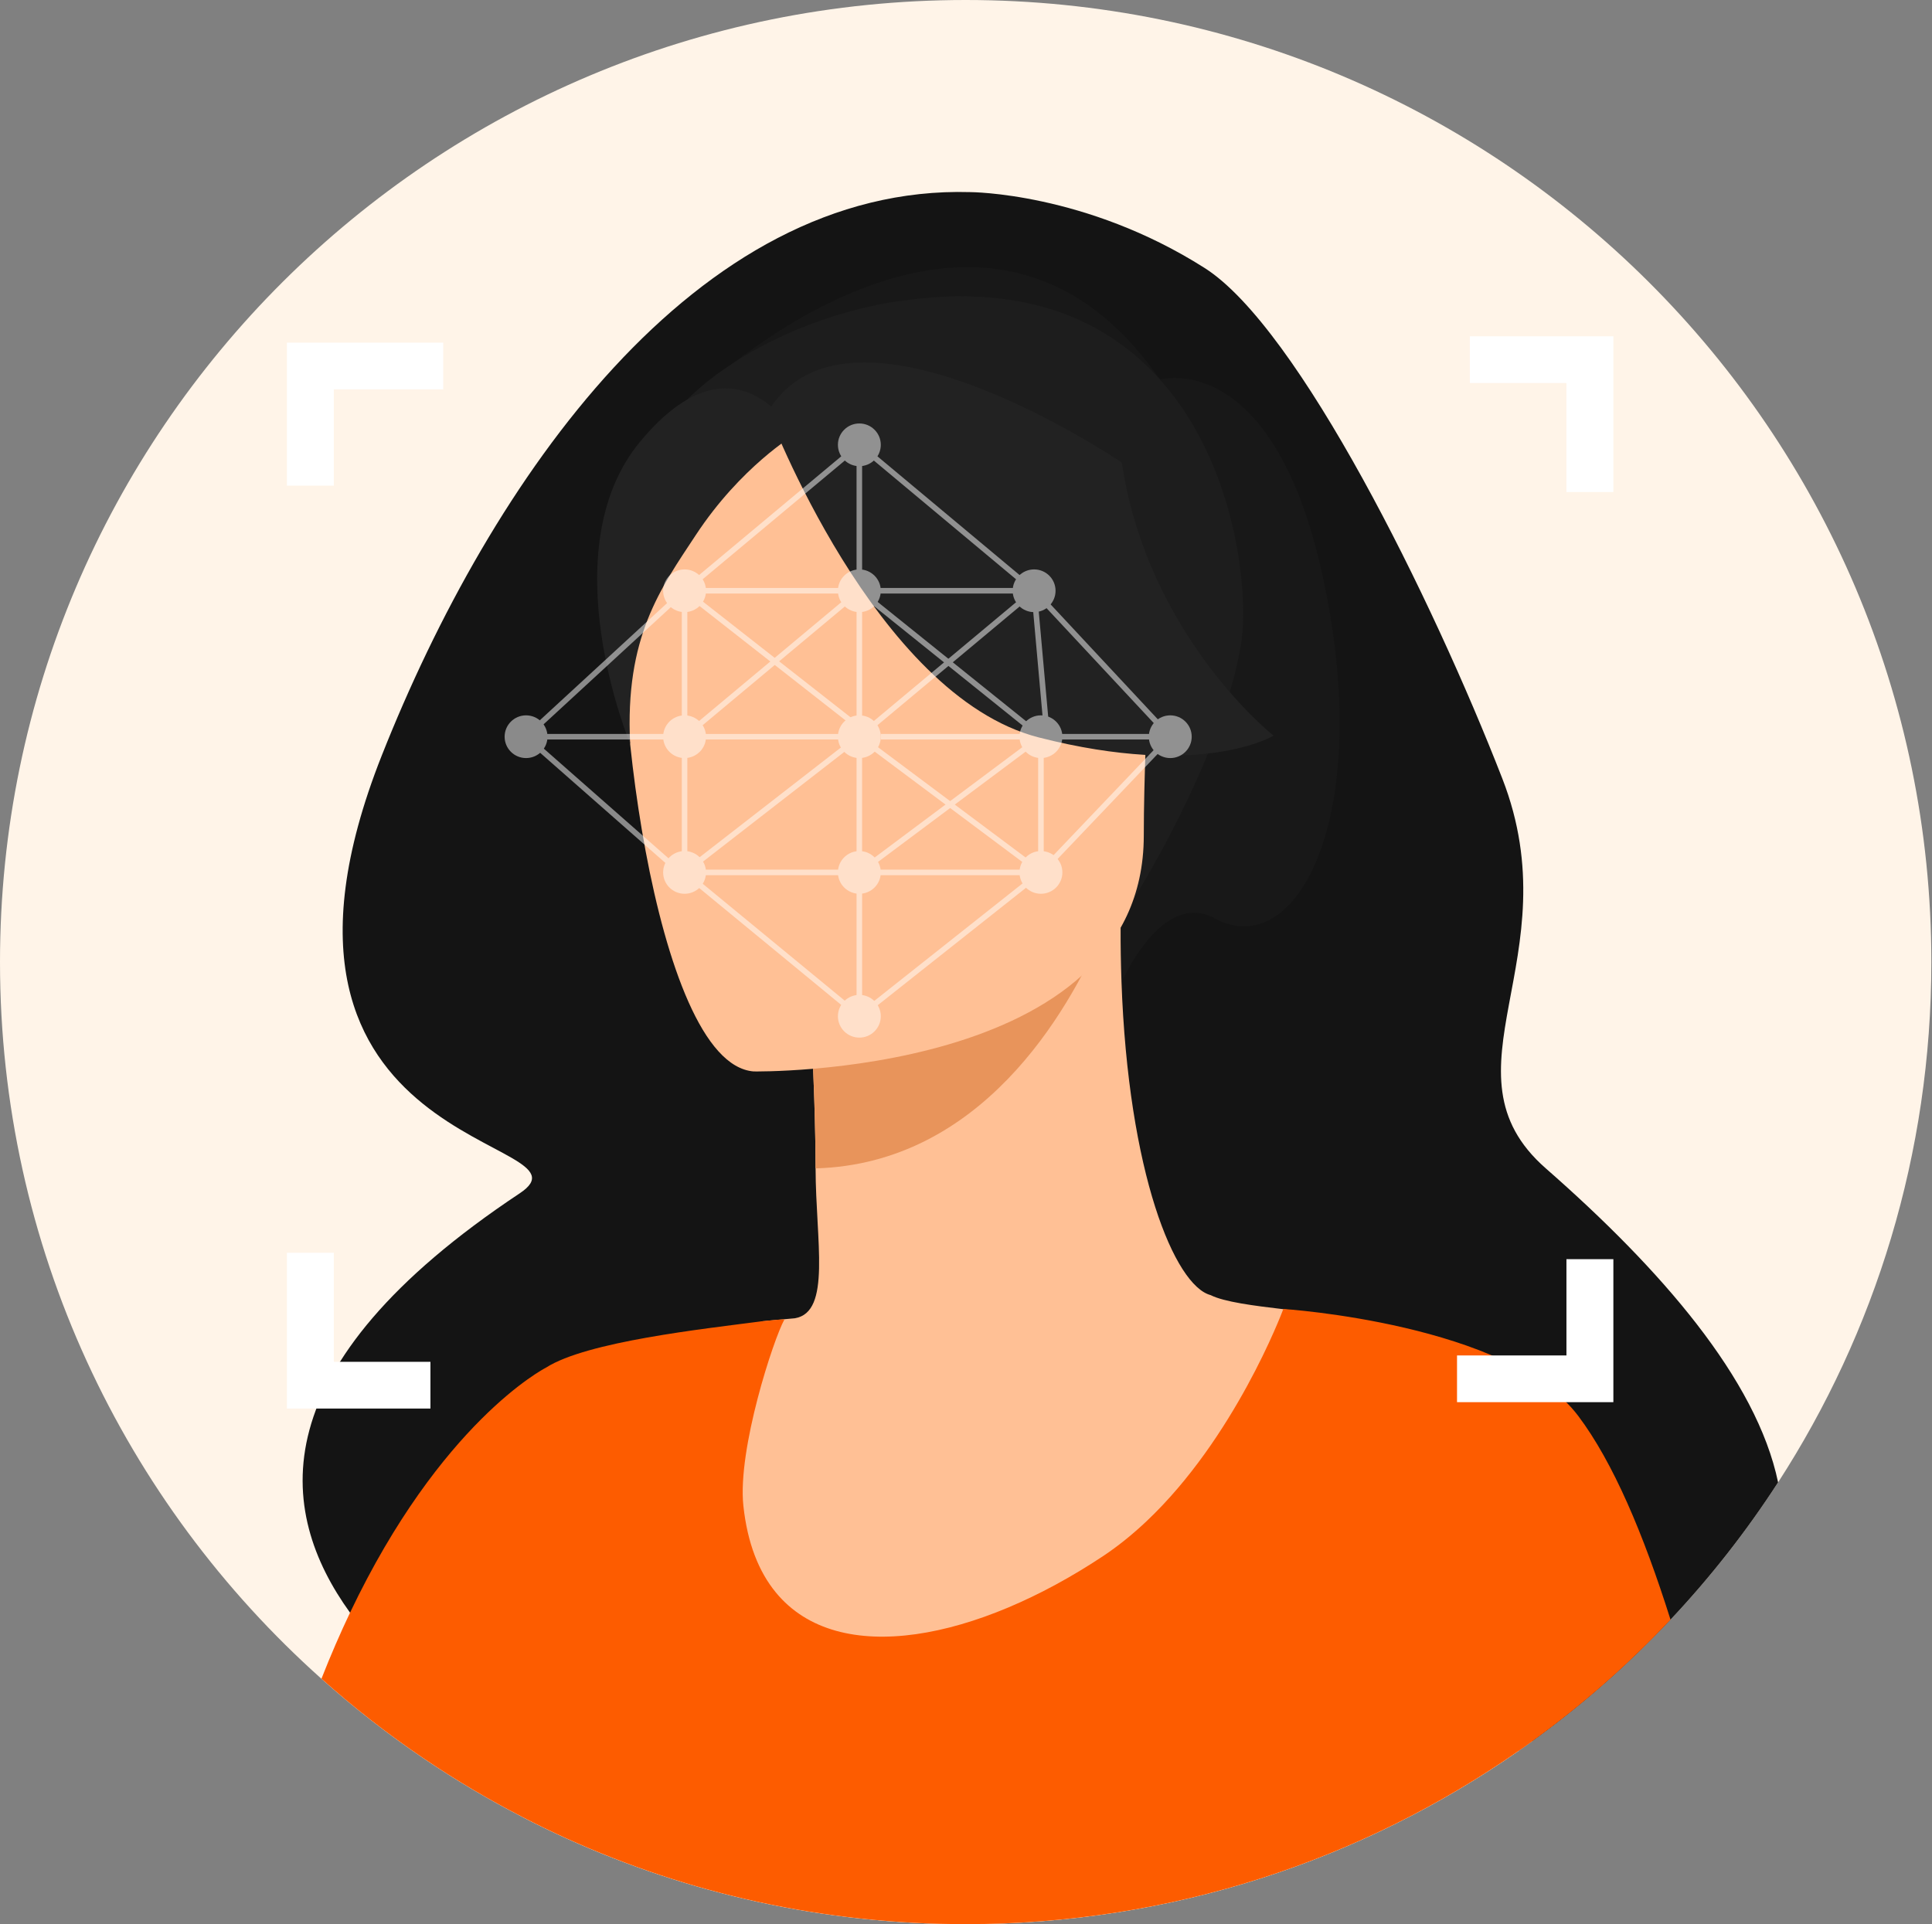 <svg width="255" height="254" viewBox="0 0 255 254" fill="none" xmlns="http://www.w3.org/2000/svg">
    <rect x="0" y="0" width="255" height="254" fill="#808080" stroke="none"/>
    <path d="M254.914 126.998C254.914 152.307 247.489 175.883 234.686 195.684C230.503 202.152 225.743 208.221 220.483 213.81C214.937 219.714 208.831 225.087 202.248 229.845C201.645 230.284 201.035 230.717 200.421 231.138C179.753 245.55 154.589 254.004 127.455 254.004C108.687 254.004 90.867 249.96 74.823 242.708C72.838 241.807 70.882 240.858 68.949 239.859C64.461 237.551 60.131 234.98 55.981 232.171C51.221 228.955 46.693 225.424 42.425 221.608C16.383 198.354 0 164.58 0 126.998C0 56.859 57.062 0 127.455 0C197.845 0 254.914 56.859 254.914 126.998Z" fill="#FFF4E8"/>
    <path d="M234.686 195.684C230.503 202.152 225.743 208.221 220.483 213.81C214.937 219.714 208.831 225.087 202.248 229.845C201.645 230.284 201.035 230.717 200.421 231.138C185.27 228.193 166.888 208.946 151.296 200.841C148.513 199.397 145.822 198.31 143.253 197.727C134.211 195.684 118.405 202.826 102.405 210.221C92.859 214.63 83.236 219.128 74.933 221.82C74.859 221.846 74.79 221.871 74.716 221.893C67.232 224.3 60.829 225.219 56.529 223.26C55.683 222.879 54.919 222.377 54.246 221.758C51.416 219.157 48.582 216.187 46.196 212.876C36.518 199.467 34.129 180.425 68.596 157.526C79.693 150.157 29.464 152.6 50.383 99.745C64.806 63.312 91.801 24.323 128.036 25.36C128.036 25.36 143.253 25.36 159.003 35.381C171.383 43.252 189.063 79.073 198.286 102.77C207.508 126.471 189.482 141.491 204.027 154.234C219.197 167.525 231.845 182.037 234.686 195.684Z" fill="#141414"/>
    <path d="M90.433 53.386C90.433 53.386 128.778 14.903 153.097 50.101C153.097 50.101 168.116 45.75 174.677 76.523C181.374 107.923 171.137 127.115 160.305 121.219C153.358 117.435 148.098 129.555 148.098 129.555L90.433 53.386Z" fill="#181818"/>
    <path d="M202.248 229.845C201.645 230.284 201.035 230.717 200.421 231.138C179.753 245.55 154.589 254.004 127.455 254.004C108.687 254.004 90.867 249.96 74.823 242.708C72.838 241.807 70.882 240.858 68.949 239.859C70.533 233.87 72.522 227.988 74.727 222.348V222.344C74.797 222.172 74.863 222 74.933 221.827C85.379 195.314 100.468 174.433 100.468 174.433C100.468 174.433 100.494 174.429 100.545 174.429C100.567 174.426 100.586 174.426 100.619 174.418C100.659 174.415 100.703 174.407 100.755 174.404H100.769C100.81 174.4 100.865 174.393 100.92 174.389C100.99 174.378 101.056 174.374 101.137 174.367C101.346 174.352 101.611 174.327 101.912 174.29C102.008 174.279 102.096 174.268 102.192 174.264C102.276 174.261 102.354 174.25 102.434 174.242C102.519 174.231 102.592 174.228 102.67 174.22C102.728 174.217 102.784 174.21 102.85 174.206C102.92 174.202 102.982 174.195 103.037 174.191C103.589 174.14 104.217 174.081 104.915 174.019C109.756 173.21 107.672 163.811 107.647 154.244C107.643 152.091 107.606 149.915 107.551 147.795C107.54 147.443 107.529 147.095 107.518 146.743C107.514 146.425 107.503 146.11 107.492 145.802C107.481 145.524 107.477 145.253 107.466 144.985C107.466 144.879 107.463 144.777 107.455 144.678C107.433 143.996 107.408 143.333 107.382 142.682C107.36 142.136 107.341 141.608 107.319 141.096C107.209 138.627 107.095 136.429 106.992 134.69C106.981 134.492 106.97 134.298 106.959 134.111C106.955 134.089 106.956 134.074 106.956 134.06C106.952 133.939 106.944 133.825 106.933 133.708C106.919 133.426 106.897 133.159 106.882 132.913C106.871 132.734 106.86 132.573 106.849 132.415C106.838 132.206 106.827 132.009 106.812 131.829C106.812 131.8 106.812 131.771 106.808 131.745C106.794 131.467 106.775 131.239 106.768 131.056C106.764 130.994 106.757 130.935 106.753 130.884C106.739 130.679 106.731 130.577 106.731 130.577L143.389 123.343L145.598 122.911L147.907 122.456V122.482C147.895 124.888 147.94 127.214 148.017 129.459C148.903 154.951 155.07 169.726 159.79 170.964C161.565 171.865 165.539 172.371 169.373 172.821C173.405 173.287 177.286 173.689 178.341 174.407C189.515 181.945 198.543 203.602 202.248 229.845Z" fill="#FFC095"/>
    <path d="M106.735 130.566C106.735 130.566 107.621 142.751 107.646 154.234C129.392 153.622 140.889 133.855 145.598 122.896L106.735 130.566Z" fill="#E8945B"/>
    <path d="M149.612 118.684C149.612 118.684 161.007 100.741 163.745 85.398C165.697 74.443 160.099 33.843 119.152 39.688C119.152 39.688 107.257 40.857 96.079 48.38C87.188 54.364 74.359 67.279 88.706 102.711L92.433 114.681L149.612 118.684Z" fill="#1D1D1D"/>
    <path d="M99.475 141.436C99.475 141.436 150.928 142.282 150.965 110.344C151.002 78.406 157.666 57.009 124.816 55.119C91.966 53.229 85.57 65.407 82.957 76.066C80.34 86.724 86.089 140.396 99.475 141.436Z" fill="#FFC095"/>
    <path d="M101.379 54.335C101.379 54.335 115.468 91.804 137.089 97.342C158.709 102.883 168.086 97.111 168.086 97.111C168.086 97.111 151.501 83.984 148.061 61.067C148.061 61.071 112.006 36.505 101.379 54.335Z" fill="#222222"/>
    <path d="M104.871 57.379C104.871 57.379 97.785 61.591 91.845 70.616C87.151 77.743 82.472 84.068 83.17 98.181C83.17 98.181 72.555 72.714 84.486 58.306C97.13 43.032 104.871 57.379 104.871 57.379Z" fill="#222222"/>
    <path d="M208.317 186.923C199.127 174.711 169.384 172.792 169.384 172.792C169.384 172.792 169.384 172.796 169.38 172.807C169.159 173.393 162.944 189.853 151.299 200.84C149.524 202.514 147.623 204.064 145.605 205.408C129.046 216.407 110.697 220.304 102.409 210.224C100.155 207.485 98.645 203.708 98.115 198.76C97.321 191.307 102.115 176.715 103.526 174.195C103.548 174.166 103.346 174.169 103.044 174.184C102.986 174.188 102.923 174.195 102.857 174.199C102.795 174.202 102.736 174.209 102.677 174.213C102.6 174.217 102.526 174.224 102.442 174.235C102.364 174.239 102.284 174.25 102.199 174.257C102.104 174.261 102.015 174.272 101.92 174.283C101.648 174.305 101.376 174.334 101.144 174.36C101.067 174.363 100.997 174.371 100.927 174.382C100.868 174.385 100.817 174.393 100.777 174.396H100.762C100.71 174.4 100.666 174.407 100.626 174.411C100.593 174.415 100.574 174.415 100.552 174.422C100.501 174.422 100.475 174.426 100.475 174.426C92.822 175.429 77.465 177.092 72.084 180.524C72.084 180.524 72.084 180.524 72.08 180.528C71.772 180.685 58.168 187.761 46.203 212.876C44.924 215.568 43.656 218.472 42.428 221.6C46.696 225.417 51.224 228.948 55.984 232.163C60.134 234.973 64.468 237.544 68.952 239.851C70.882 240.851 72.841 241.803 74.826 242.701C90.871 249.953 108.69 253.996 127.459 253.996C154.593 253.996 179.756 245.543 200.425 231.13C201.039 230.713 201.649 230.277 202.252 229.838C208.835 225.08 214.937 219.707 220.487 213.803C216.907 202.459 212.908 193.032 208.317 186.923Z" fill="#FD5C00"/>
    <g opacity="0.5">
        <path d="M87.526 77.985C87.526 76.428 88.794 75.165 90.356 75.165C91.918 75.165 93.186 76.428 93.186 77.985C93.186 79.541 91.918 80.805 90.356 80.805C88.79 80.805 87.526 79.541 87.526 77.985Z" fill="white"/>
        <path d="M87.526 115.164C87.526 113.608 88.794 112.344 90.356 112.344C91.918 112.344 93.186 113.608 93.186 115.164C93.186 116.721 91.918 117.984 90.356 117.984C88.79 117.984 87.526 116.721 87.526 115.164Z" fill="white"/>
        <path d="M87.526 97.25C87.526 95.694 88.794 94.43 90.356 94.43C91.918 94.43 93.186 95.694 93.186 97.25C93.186 98.807 91.918 100.07 90.356 100.07C88.79 100.07 87.526 98.807 87.526 97.25Z" fill="white"/>
        <path d="M66.604 97.25C66.604 95.694 67.872 94.43 69.434 94.43C70.996 94.43 72.264 95.694 72.264 97.25C72.264 98.807 70.996 100.07 69.434 100.07C67.868 100.07 66.604 98.807 66.604 97.25Z" fill="white"/>
        <path d="M110.594 77.985C110.594 76.428 111.863 75.165 113.425 75.165C114.987 75.165 116.255 76.428 116.255 77.985C116.255 79.541 114.987 80.805 113.425 80.805C111.863 80.805 110.594 79.541 110.594 77.985Z" fill="white"/>
        <path d="M110.594 97.25C110.594 95.694 111.863 94.43 113.425 94.43C114.987 94.43 116.255 95.694 116.255 97.25C116.255 98.807 114.987 100.07 113.425 100.07C111.863 100.07 110.594 98.807 110.594 97.25Z" fill="white"/>
        <path d="M110.594 115.164C110.594 113.608 111.863 112.344 113.425 112.344C114.987 112.344 116.255 113.608 116.255 115.164C116.255 116.721 114.987 117.984 113.425 117.984C111.863 117.984 110.594 116.721 110.594 115.164Z" fill="white"/>
        <path d="M110.594 134.151C110.594 132.595 111.863 131.331 113.425 131.331C114.987 131.331 116.255 132.595 116.255 134.151C116.255 135.708 114.987 136.972 113.425 136.972C111.863 136.972 110.594 135.708 110.594 134.151Z" fill="white"/>
        <path d="M134.56 97.25C134.56 95.694 135.828 94.43 137.39 94.43C138.953 94.43 140.221 95.694 140.221 97.25C140.221 98.807 138.953 100.07 137.39 100.07C135.828 100.07 134.56 98.807 134.56 97.25Z" fill="white"/>
        <path d="M151.63 97.25C151.63 95.694 152.898 94.43 154.46 94.43C156.023 94.43 157.291 95.694 157.291 97.25C157.291 98.807 156.023 100.07 154.46 100.07C152.898 100.07 151.63 98.807 151.63 97.25Z" fill="white"/>
        <path d="M134.56 115.164C134.56 113.608 135.828 112.344 137.39 112.344C138.953 112.344 140.221 113.608 140.221 115.164C140.221 116.721 138.953 117.984 137.39 117.984C135.828 117.984 134.56 116.721 134.56 115.164Z" fill="white"/>
        <path d="M110.594 58.719C110.594 57.163 111.863 55.899 113.425 55.899C114.987 55.899 116.255 57.163 116.255 58.719C116.255 60.276 114.987 61.54 113.425 61.54C111.863 61.54 110.594 60.276 110.594 58.719Z" fill="white"/>
        <path d="M133.66 77.985C133.66 76.428 134.928 75.165 136.49 75.165C138.052 75.165 139.32 76.428 139.32 77.985C139.32 79.541 138.052 80.805 136.49 80.805C134.928 80.805 133.66 79.541 133.66 77.985Z" fill="white"/>
        <path d="M89.989 115.911V77.985H90.72V114.417L113.054 97.071V58.719H113.789V97.43L89.989 115.911Z" fill="white"/>
        <path d="M113.418 134.62L89.334 114.798H113.054V97.617H89.345L113.418 77.512L137.758 97.074V114.249L153.957 97.247L136.236 78.249L113.421 59.196L90.588 78.263L69.978 97.243L89.379 114.307L88.893 114.857L68.886 97.258L90.106 77.717L113.421 58.243L136.758 77.736L154.964 97.254L137.758 115.311V115.53H137.519L113.418 134.62ZM91.374 115.53L113.425 133.682L136.336 115.53H91.374ZM113.789 114.798H137.023V97.426L113.425 78.457L91.36 96.884H113.785V114.798H113.789Z" fill="white"/>
        <path d="M113.789 134.151H113.054V114.981L135.593 98.14L136.034 98.726L113.789 115.347V134.151Z" fill="white"/>
        <path d="M88.353 96.884H71.21V97.617H88.353V96.884Z" fill="white"/>
        <path d="M135.814 96.884H116.251V97.617H135.814V96.884Z" fill="white"/>
        <path d="M137.743 96.089L136.155 78.351H91.562V77.618H136.824L138.475 96.023L137.743 96.089Z" fill="white"/>
        <path d="M137.17 115.457L112.833 97.265L136.255 77.706L136.725 78.267L114.013 97.236L137.611 114.871L137.17 115.457Z" fill="white"/>
        <path d="M90.586 77.702L90.132 78.278L113.198 96.35L113.653 95.775L90.586 77.702Z" fill="white"/>
        <path d="M155.387 96.884H137.39V97.617H155.387V96.884Z" fill="white"/>
    </g>
    <path d="M44.061 64.111H37.867V45.233H58.503V51.401H44.061V64.111Z" fill="white"/>
    <path d="M212.945 64.953H206.751V50.559H194V44.391H212.945V64.953Z" fill="white"/>
    <path d="M212.944 185.095H192.309V178.927H206.751V166.218H212.944V185.095Z" fill="white"/>
    <path d="M56.812 185.937H37.867V165.375H44.061V179.769H56.812V185.937Z" fill="white"/>
</svg>
